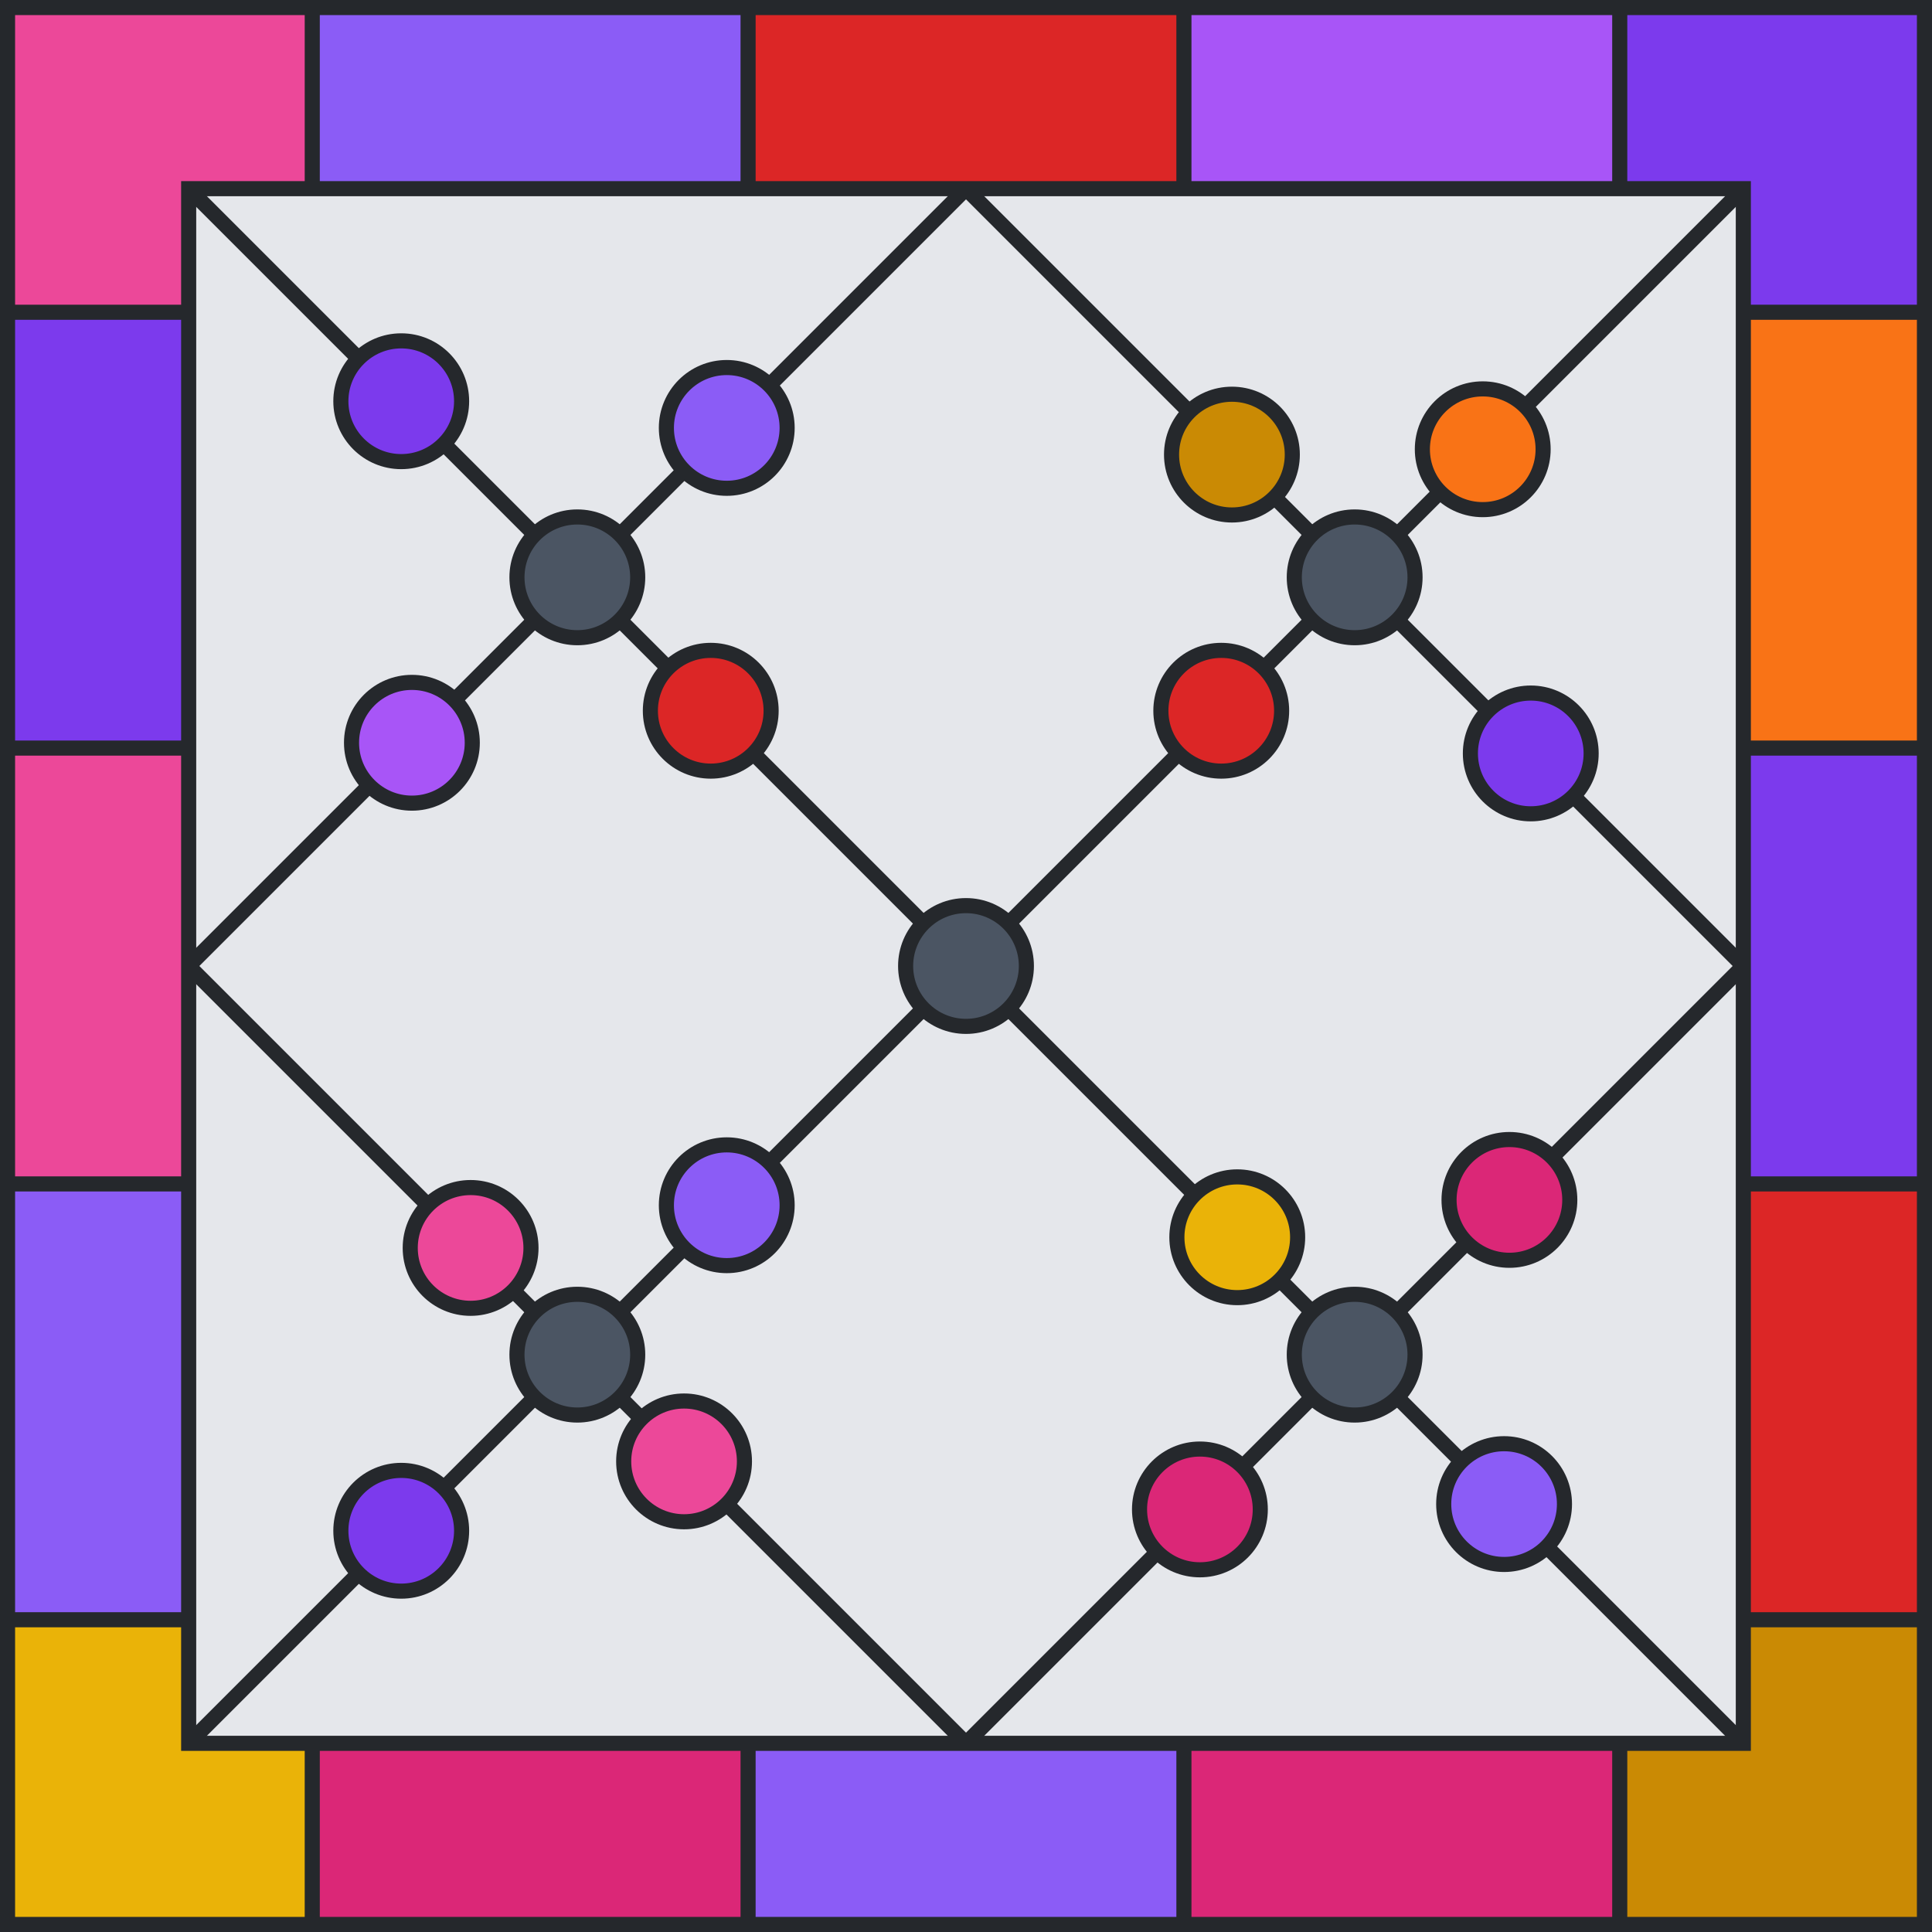 <svg viewBox="0 0 512 512" height="512" width="512" xmlns="http://www.w3.org/2000/svg" xmlns:xlink="http://www.w3.org/1999/xlink"><rect x="0" y="0" width="512" height="512" fill="#e5e7eb"></rect><path d="M 82.75 25 L 198.25 25" stroke-width="50" stroke="#8B5CF6" fill="none"></path><path d="M 198.25 25 L 313.75 25" stroke-width="50" stroke="#DC2626" fill="none"></path><path d="M 313.75 25 L 429.25 25" stroke-width="50" stroke="#A855F7" fill="none"></path><path d="M 429.25 25 L 487 25 L 487 82.75" stroke-width="50" stroke="#7C3AED" fill="none"></path><path d="M 487 82.75 L 487 198.25" stroke-width="50" stroke="#F97316" fill="none"></path><path d="M 487 198.25 L 487 313.75" stroke-width="50" stroke="#7C3AED" fill="none"></path><path d="M 487 313.75 L 487 429.25" stroke-width="50" stroke="#DC2626" fill="none"></path><path d="M 487 429.25 L 487 487 L 429.25 487" stroke-width="50" stroke="#CA8A04" fill="none"></path><path d="M 429.25 487 L 313.75 487" stroke-width="50" stroke="#DB2777" fill="none"></path><path d="M 313.75 487 L 198.25 487" stroke-width="50" stroke="#8B5CF6" fill="none"></path><path d="M 198.25 487 L 82.75 487" stroke-width="50" stroke="#DB2777" fill="none"></path><path d="M 82.75 487 L 25 487 L 25 429.25" stroke-width="50" stroke="#EAB308" fill="none"></path><path d="M 25 429.25 L 25 313.75" stroke-width="50" stroke="#8B5CF6" fill="none"></path><path d="M 25 313.75 L 25 198.25" stroke-width="50" stroke="#EC4899" fill="none"></path><path d="M 25 198.25 L 25 82.75" stroke-width="50" stroke="#7C3AED" fill="none"></path><path d="M 25 82.75 L 25 25 L 82.75 25" stroke-width="50" stroke="#EC4899" fill="none"></path><line x1="82.75" y1="0" x2="82.75" y2="50" stroke-width="4" stroke="#25282c"></line><line x1="198.25" y1="0" x2="198.25" y2="50" stroke-width="4" stroke="#25282c"></line><line x1="313.75" y1="0" x2="313.75" y2="50" stroke-width="4" stroke="#25282c"></line><line x1="429.25" y1="0" x2="429.25" y2="50" stroke-width="4" stroke="#25282c"></line><line x1="82.75" y1="462" x2="82.75" y2="512" stroke-width="4" stroke="#25282c"></line><line x1="198.25" y1="462" x2="198.25" y2="512" stroke-width="4" stroke="#25282c"></line><line x1="313.75" y1="462" x2="313.75" y2="512" stroke-width="4" stroke="#25282c"></line><line x1="429.25" y1="462" x2="429.25" y2="512" stroke-width="4" stroke="#25282c"></line><line x1="0" y1="82.75" x2="50" y2="82.75" stroke-width="4" stroke="#25282c"></line><line x1="0" y1="198.25" x2="50" y2="198.25" stroke-width="4" stroke="#25282c"></line><line x1="0" y1="313.75" x2="50" y2="313.75" stroke-width="4" stroke="#25282c"></line><line x1="0" y1="429.25" x2="50" y2="429.25" stroke-width="4" stroke="#25282c"></line><line x1="462" y1="82.75" x2="512" y2="82.75" stroke-width="4" stroke="#25282c"></line><line x1="462" y1="198.25" x2="512" y2="198.25" stroke-width="4" stroke="#25282c"></line><line x1="462" y1="313.75" x2="512" y2="313.75" stroke-width="4" stroke="#25282c"></line><line x1="462" y1="429.25" x2="512" y2="429.25" stroke-width="4" stroke="#25282c"></line><rect x="2" y="2" width="508" height="508" stroke-width="4" stroke="#25282c" fill="none"></rect><rect x="50" y="50" width="412" height="412" stroke-width="4" stroke="#25282c" fill="none"></rect><line x1="50" y1="50" x2="462" y2="462" stroke-width="4" stroke="#25282c"></line><line x1="50" y1="462" x2="462" y2="50" stroke-width="4" stroke="#25282c"></line><line x1="50" y1="256" x2="256" y2="50" stroke-width="4" stroke="#25282c"></line><line x1="256" y1="462" x2="462" y2="256" stroke-width="4" stroke="#25282c"></line><line x1="50" y1="256" x2="256" y2="462" stroke-width="4" stroke="#25282c"></line><line x1="256" y1="50" x2="462" y2="256" stroke-width="4" stroke="#25282c"></line><circle cx="192.598" cy="113.402" r="16" fill="#8B5CF6" stroke-width="4" stroke="#25282c"></circle><circle cx="188.355" cy="188.355" r="16" fill="#DC2626" stroke-width="4" stroke="#25282c"></circle><circle cx="109.159" cy="196.841" r="16" fill="#A855F7" stroke-width="4" stroke="#25282c"></circle><circle cx="106.331" cy="106.331" r="16" fill="#7C3AED" stroke-width="4" stroke="#25282c"></circle><circle cx="392.941" cy="119.059" r="16" fill="#F97316" stroke-width="4" stroke="#25282c"></circle><circle cx="405.669" cy="199.669" r="16" fill="#7C3AED" stroke-width="4" stroke="#25282c"></circle><circle cx="323.645" cy="188.355" r="16" fill="#DC2626" stroke-width="4" stroke="#25282c"></circle><circle cx="326.473" cy="120.473" r="16" fill="#CA8A04" stroke-width="4" stroke="#25282c"></circle><circle cx="400.012" cy="317.988" r="16" fill="#DB2777" stroke-width="4" stroke="#25282c"></circle><circle cx="398.598" cy="398.598" r="16" fill="#8B5CF6" stroke-width="4" stroke="#25282c"></circle><circle cx="317.988" cy="400.012" r="16" fill="#DB2777" stroke-width="4" stroke="#25282c"></circle><circle cx="327.887" cy="327.887" r="16" fill="#EAB308" stroke-width="4" stroke="#25282c"></circle><circle cx="192.598" cy="319.402" r="16" fill="#8B5CF6" stroke-width="4" stroke="#25282c"></circle><circle cx="181.284" cy="387.284" r="16" fill="#EC4899" stroke-width="4" stroke="#25282c"></circle><circle cx="106.331" cy="405.669" r="16" fill="#7C3AED" stroke-width="4" stroke="#25282c"></circle><circle cx="124.716" cy="330.716" r="16" fill="#EC4899" stroke-width="4" stroke="#25282c"></circle><circle r="16" cx="153" cy="153" stroke-width="4" stroke="#25282c" fill="#4b5563"></circle><circle r="16" cx="359" cy="153" stroke-width="4" stroke="#25282c" fill="#4b5563"></circle><circle r="16" cx="359" cy="359" stroke-width="4" stroke="#25282c" fill="#4b5563"></circle><circle r="16" cx="153" cy="359" stroke-width="4" stroke="#25282c" fill="#4b5563"></circle><circle r="16" cx="256" cy="256" stroke-width="4" stroke="#25282c" fill="#4b5563"></circle></svg>
